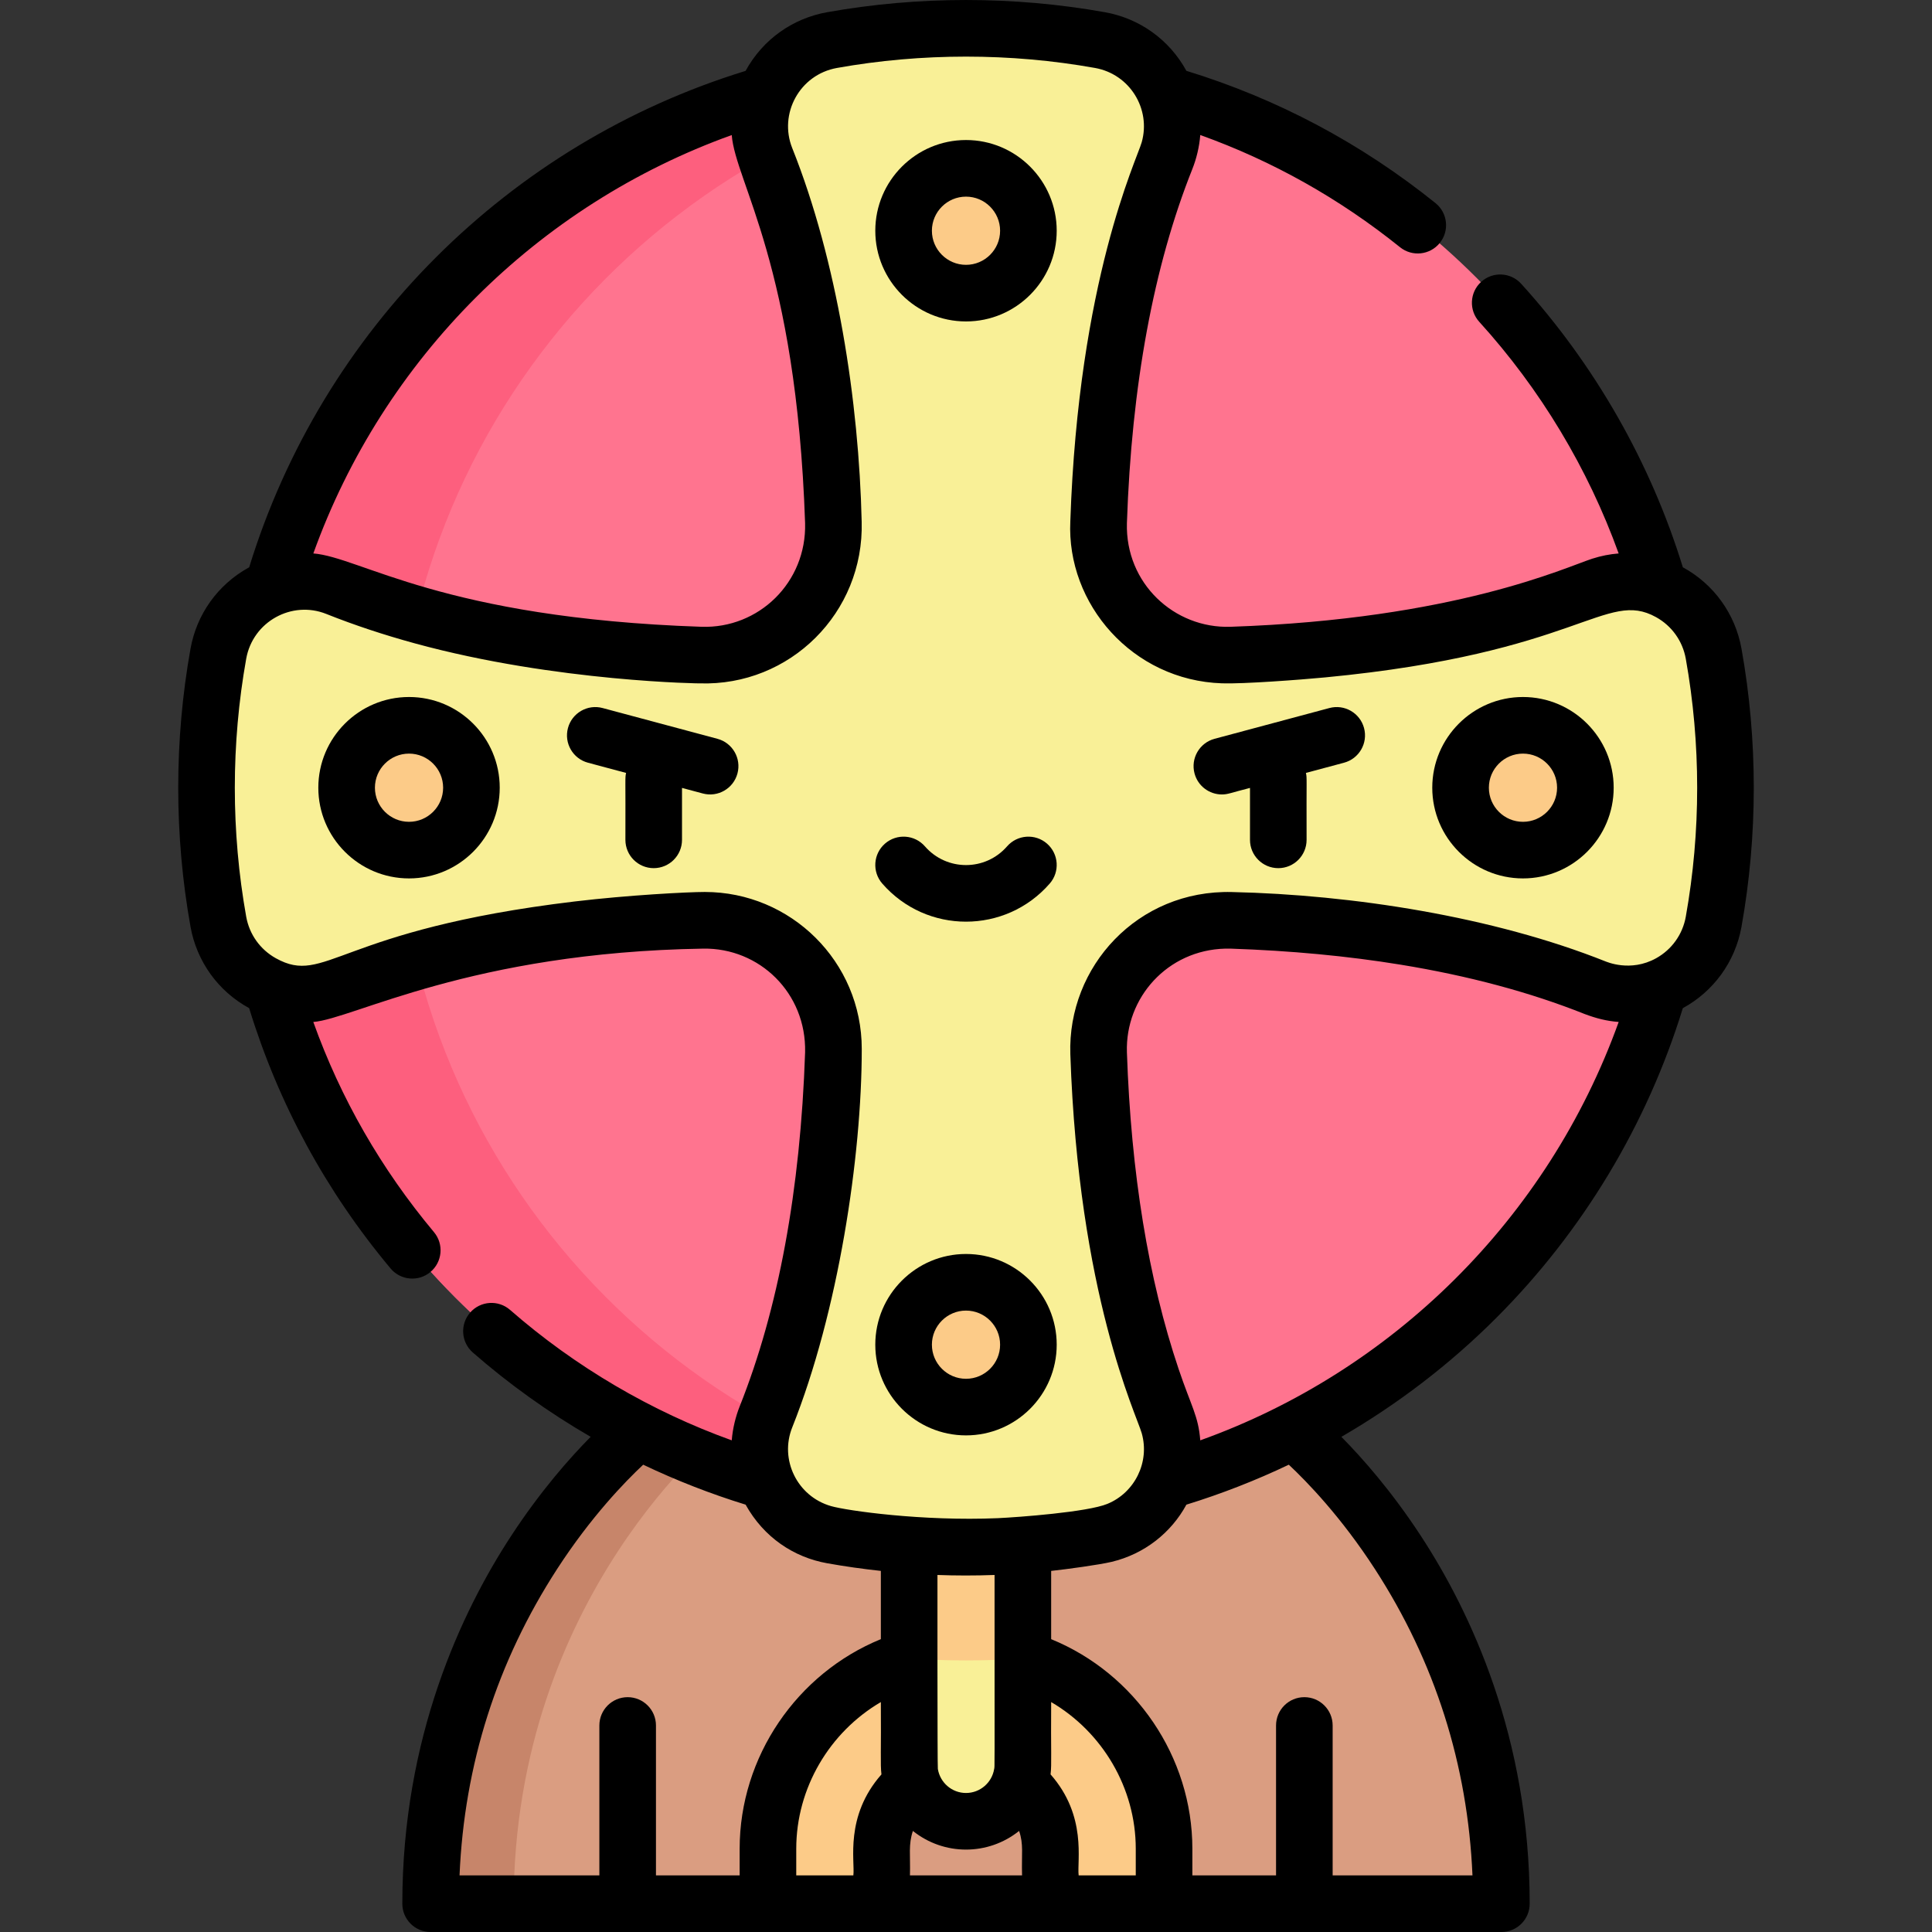 <svg id="Capa_1" enable-background="new 0 0 512 512" height="512" viewBox="0 0 512 512" width="512" xmlns="http://www.w3.org/2000/svg"><rect x="0" y="0" width="512" height="512" fill="#333333" stroke="none"/><g><g><path d="m342.739 379.22s55.138 43.529 55.138 125.28h-283.754c0-81.751 55.138-125.28 55.138-125.28z" fill="#da9d81"/><path d="m191.261 379.22h-22s-55.138 43.529-55.138 125.28h22c0-81.751 55.138-125.28 55.138-125.28z" fill="#c7856a"/><circle cx="256" cy="208.76" fill="#ff748f" r="191.221"/><path d="m104.779 208.76c0-98.854 75.013-180.183 171.221-190.182-6.574-.684-13.245-1.039-20-1.039-105.608 0-191.221 85.612-191.221 191.221s85.613 191.221 191.221 191.221c6.755 0 13.426-.355 20-1.039-96.208-9.999-171.221-91.328-171.221-190.182z" fill="#fd5f7e"/><path d="m233.646 504.5v-14.552c0-12.326 10.028-22.353 22.354-22.353s22.353 10.027 22.353 22.353v14.552h30.132v-14.552c0-28.941-23.545-52.486-52.486-52.486s-52.486 23.545-52.486 52.486v14.552z" fill="#fccb88"/><g><path d="m256 482.661c-8.321 0-15.066-6.745-15.066-15.066v-80.353c0-8.321 6.745-15.066 15.066-15.066s15.066 6.745 15.066 15.066v80.353c0 8.32-6.745 15.066-15.066 15.066z" fill="#f9f097"/></g><path d="m256 440.029c5.023 0 10.051-.167 15.066-.492v-52.295c0-8.321-6.745-15.066-15.066-15.066s-15.066 6.746-15.066 15.066v52.295c5.014.325 10.043.492 15.066.492z" fill="#fccb88"/><path d="m454.13 173.262c-2.584-14.455-17.748-22.962-31.386-17.519-21.341 8.518-52.526 16.383-96.375 17.867-9.442.321-18.592-3.274-25.271-9.954-6.408-6.398-9.974-15.096-9.974-24.126 0-.382.01-.753.02-1.135 1.491-43.849 9.356-75.034 17.873-96.372 5.444-13.639-3.063-28.803-17.518-31.388-11.527-2.06-23.39-3.135-35.499-3.135s-23.972 1.075-35.499 3.135c-14.456 2.584-22.962 17.749-17.518 31.388 8.517 21.338 16.382 52.523 17.873 96.372.01.382.02.753.02 1.135 0 9.03-3.566 17.728-9.974 24.126-6.679 6.679-15.829 10.275-25.271 9.954-43.849-1.484-75.034-9.349-96.375-17.867-13.638-5.443-28.802 3.064-31.386 17.519-2.06 11.526-3.135 23.39-3.135 35.503 0 12.107 1.074 23.969 3.134 35.493 2.584 14.455 17.748 22.962 31.386 17.518 21.341-8.518 52.526-16.383 96.375-17.867 9.442-.321 18.592 3.274 25.271 9.954 6.408 6.398 9.974 15.096 9.974 24.126 0 .382-.01.753-.02 1.135-1.491 43.852-9.357 75.042-17.874 96.383-5.443 13.638 3.063 28.803 17.519 31.387 11.528 2.061 23.391 3.135 35.5 3.135s23.972-1.075 35.5-3.135c14.455-2.584 22.962-17.748 17.519-31.387-8.518-21.341-16.384-52.532-17.874-96.383-.311-9.431 3.274-18.592 9.954-25.261 6.408-6.408 15.076-9.974 24.106-9.974.392 0 .773.01 1.165.02 43.849 1.484 75.034 9.349 96.375 17.867 13.638 5.443 28.802-3.063 31.386-17.518 2.06-11.524 3.134-23.386 3.134-35.493-.001-12.114-1.075-23.977-3.135-35.503z" fill="#f9f097"/><g fill="#fccb88"><circle cx="256" cy="61.161" r="16.537"/><circle cx="403.6" cy="208.76" r="16.537"/><circle cx="256" cy="356.36" r="16.537"/><circle cx="108.4" cy="208.76" r="16.537"/></g></g><g><path d="m278.192 234.15c2.721-3.123 2.396-7.861-.727-10.582s-7.861-2.396-10.582.727c-5.753 6.602-15.996 6.621-21.766 0-2.721-3.123-7.459-3.448-10.582-.728-3.123 2.722-3.448 7.459-.727 10.582 11.741 13.475 32.651 13.465 44.384.001z"/><path d="m352.301 187.637-30.432 8.155c-4.002 1.072-6.376 5.185-5.304 9.186.898 3.351 3.928 5.561 7.24 5.561 1.627 0 2.295-.42 7.455-1.733v13.764c0 4.142 3.358 7.5 7.5 7.5s7.5-3.358 7.5-7.5c-.063-16.818.141-16.282-.179-17.735l10.101-2.707c4.002-1.072 6.376-5.185 5.304-9.186-1.071-4.002-5.185-6.375-9.185-5.305z"/><path d="m190.131 195.792-30.432-8.155c-3.995-1.071-8.114 1.302-9.186 5.304-1.072 4.001 1.302 8.114 5.304 9.186l10.101 2.707c-.319 1.453-.116.958-.179 17.735 0 4.142 3.358 7.5 7.5 7.5s7.5-3.358 7.5-7.5v-13.764l5.509 1.476c4.002 1.073 8.114-1.305 9.186-5.303 1.073-4.001-1.302-8.114-5.303-9.186z"/><path d="m256 37.109c-13.254 0-24.037 10.784-24.037 24.038s10.783 24.038 24.037 24.038 24.038-10.784 24.038-24.038-10.784-24.038-24.038-24.038zm0 33.076c-4.983 0-9.037-4.054-9.037-9.037s4.054-9.037 9.037-9.037 9.037 4.054 9.037 9.037-4.054 9.037-9.037 9.037z"/><path d="m403.604 184.714c-13.254 0-24.038 10.783-24.038 24.037 0 13.255 10.784 24.038 24.038 24.038s24.037-10.783 24.037-24.038c.001-13.254-10.782-24.037-24.037-24.037zm0 33.075c-4.983 0-9.037-4.054-9.037-9.037s4.054-9.037 9.037-9.037 9.037 4.054 9.037 9.037-4.053 9.037-9.037 9.037z"/><path d="m256 332.318c-13.254 0-24.038 10.783-24.038 24.037s10.784 24.037 24.038 24.037 24.038-10.783 24.038-24.037-10.784-24.037-24.038-24.037zm0 33.075c-4.983 0-9.037-4.054-9.037-9.037s4.054-9.037 9.037-9.037 9.037 4.054 9.037 9.037-4.054 9.037-9.037 9.037z"/><path d="m108.396 184.714c-13.254 0-24.038 10.783-24.038 24.037s10.784 24.038 24.038 24.038 24.037-10.784 24.037-24.038-10.783-24.037-24.037-24.037zm0 33.075c-4.983 0-9.037-4.054-9.037-9.037s4.054-9.037 9.037-9.037 9.037 4.054 9.037 9.037-4.054 9.037-9.037 9.037z"/><path d="m461.519 245.569c4.334-24.245 4.336-49.378 0-73.637-1.656-9.266-7.372-17.152-15.547-21.595-8.506-27.654-23.263-53.573-42.85-75.138-2.785-3.066-7.528-3.295-10.595-.509-3.066 2.785-3.295 7.529-.509 10.595 16.193 17.828 28.828 38.864 36.942 61.386-2.336.188-4.614.619-7.004 1.389-7.03 2.264-36.291 16.029-95.839 18.044-14.923.502-27.911-11.504-27.475-27.465 1.243-36.555 7.078-68.131 17.344-93.849 1.068-2.676 1.86-5.88 2.098-9.008 19.125 6.855 36.888 16.828 52.94 29.735 3.228 2.596 7.949 2.083 10.545-1.145s2.083-7.949-1.145-10.545c-19.78-15.905-41.977-27.681-66.016-35.057-4.578-8.366-12.516-13.911-21.586-15.532-24.147-4.317-49.494-4.317-73.64 0-8.979 1.605-16.964 7.082-21.595 15.548-62.79 19.298-112.229 68.686-131.55 131.548-8.376 4.585-13.929 12.506-15.554 21.599-4.333 24.245-4.336 49.378 0 73.637 1.648 9.217 7.331 17.13 15.54 21.591 7.765 25.314 20.354 48.512 37.478 68.989 2.657 3.177 7.387 3.599 10.565.942 3.177-2.657 3.599-7.387.942-10.565-13.994-16.734-24.721-35.425-31.979-55.694 10.605-.843 41.754-18.443 103.309-19.439 14.932-.246 27.379 11.756 27.022 27.469-1.243 36.56-7.079 68.139-17.345 93.861-1.042 2.612-1.846 5.797-2.095 8.981-21.2-7.615-41.431-19.438-58.746-34.568-3.119-2.725-7.857-2.407-10.583.712s-2.407 7.857.712 10.583c9.642 8.426 20.134 15.914 31.228 22.34-5.575 5.633-13.348 14.43-21.121 26.329-13.134 20.106-28.791 53.325-28.791 97.401 0 4.142 3.358 7.5 7.5 7.5h283.763c4.142 0 7.5-3.358 7.5-7.5 0-44.076-15.657-77.295-28.791-97.401-7.77-11.894-15.54-20.69-21.115-26.323 14.926-8.649 28.76-19.228 41.042-31.51 22.94-22.94 39.973-51.27 49.448-82.098 8.035-4.375 13.866-12.163 15.553-21.601zm-267.601-209.78c.965 12.543 17.107 34.33 19.44 102.834.422 15.746-12.303 28.003-27.476 27.481-68.651-2.324-90.347-18.473-102.845-19.434 18.519-51.514 59.287-92.333 110.881-110.881zm-46.277 380.015c8.965-13.834 18.031-23.17 22.813-27.645 8.811 4.207 18.056 7.796 27.139 10.587 4.828 8.69 12.767 13.945 21.587 15.528 4.71.842 9.469 1.516 14.254 2.032v18.085c-22.286 9.107-37.421 31.19-37.421 55.556v7.053h-22.177v-39.732c0-4.142-3.358-7.5-7.5-7.5s-7.5 3.358-7.5 7.5v39.732h-37.055c1.257-29.349 9.941-56.631 25.86-81.196zm115.926 1.58c0 54.616.056 50.471-.106 51.418-.578 3.597-3.707 6.358-7.461 6.358-3.715 0-6.85-2.699-7.462-6.366-.134-.798-.105-51.308-.104-51.409 4.744.178 9.984.193 15.133-.001zm-21.641 67.831c8.236 6.592 19.899 6.601 28.148 0 1.219 3.616.624 5.907.78 11.785h-29.708c.145-5.493-.447-8.146.78-11.785zm-30.913 11.785v-7.052c0-16.132 8.844-30.935 22.421-38.882.103 12.64-.177 16.487.158 19.168-9.82 11.132-6.978 23.027-7.446 26.767h-15.133zm74.841 0c-.478-3.826 2.284-15.738-7.445-26.766.336-2.769.051-6.082.158-19.168 13.576 7.947 22.42 22.75 22.42 38.882v7.052zm55.692-108.841c4.786 4.48 13.85 13.813 22.813 27.645 15.919 24.565 24.603 51.846 25.862 81.195h-37.056v-39.732c0-4.142-3.358-7.5-7.5-7.5s-7.5 3.358-7.5 7.5v39.733h-22.177v-7.052c0-24.366-15.135-46.449-37.421-55.556v-18.085c4.298-.463 12.697-1.615 15.958-2.386 8.798-2.08 15.879-7.782 19.883-15.174 9.2-2.833 18.476-6.451 27.138-10.588zm-23.464-6.455c-.504-6.49-2.397-8.987-5.737-18.9-8.012-23.776-12.615-51.952-13.703-83.935-.015-.46-.018-.919-.01-1.377.269-14.331 11.957-26.47 27.485-26.095 15.991.541 31.03 1.962 45.043 4.249 18.017 2.941 34.338 7.313 48.808 13.088 3.002 1.118 5.682 1.843 8.996 2.097-18.807 52.315-60.186 92.717-110.882 110.873zm128.671-138.774c-.838 4.691-3.704 8.705-7.863 11.015-6.859 3.813-13.261.854-13.361.857-29.816-11.9-67.196-17.694-99.048-18.401-24.984-.627-43.596 19.768-42.832 42.971 2.171 63.878 17.482 95.371 18.924 100.457 2.167 7.66-1.861 15.752-9.121 18.718-5.249 2.17-23.501 3.529-29.03 3.784-19.937.85-39.923-1.976-44.192-3.198-9.007-2.591-13.684-12.353-10.285-20.849 12.22-30.617 18.429-71.765 18.429-100.301 0-23.156-18.813-41.601-41.598-41.601-4.534 0-20.385.831-34.429 2.511-63.092 7.55-65.975 22.428-79.238 15.054-4.158-2.31-7.025-6.325-7.863-11.016-4.021-22.495-4.024-45.845 0-68.358 1.763-9.861 12.098-15.524 21.223-11.873 7.389 2.949 15.226 5.541 23.465 7.797 37.674 10.318 76.973 10.651 75.465 10.601 23.959.79 43.616-18.737 42.954-42.828-.741-31.852-6.453-69.089-18.408-99.039-3.604-9.035 1.909-19.443 11.873-21.225 22.409-4.005 45.951-4.005 68.361 0 9.319 1.667 14.857 10.946 12.392 19.679-1.34 4.728-16.749 36.504-18.923 100.447-1.044 21.924 16.464 42.176 40.201 42.956 5.599.19 20.665-.934 27.338-1.572 67.403-6.438 74.304-23.4 87.702-15.958 4.158 2.31 7.024 6.325 7.863 11.016 4.022 22.494 4.025 45.843.001 68.356z"/></g></g></svg>